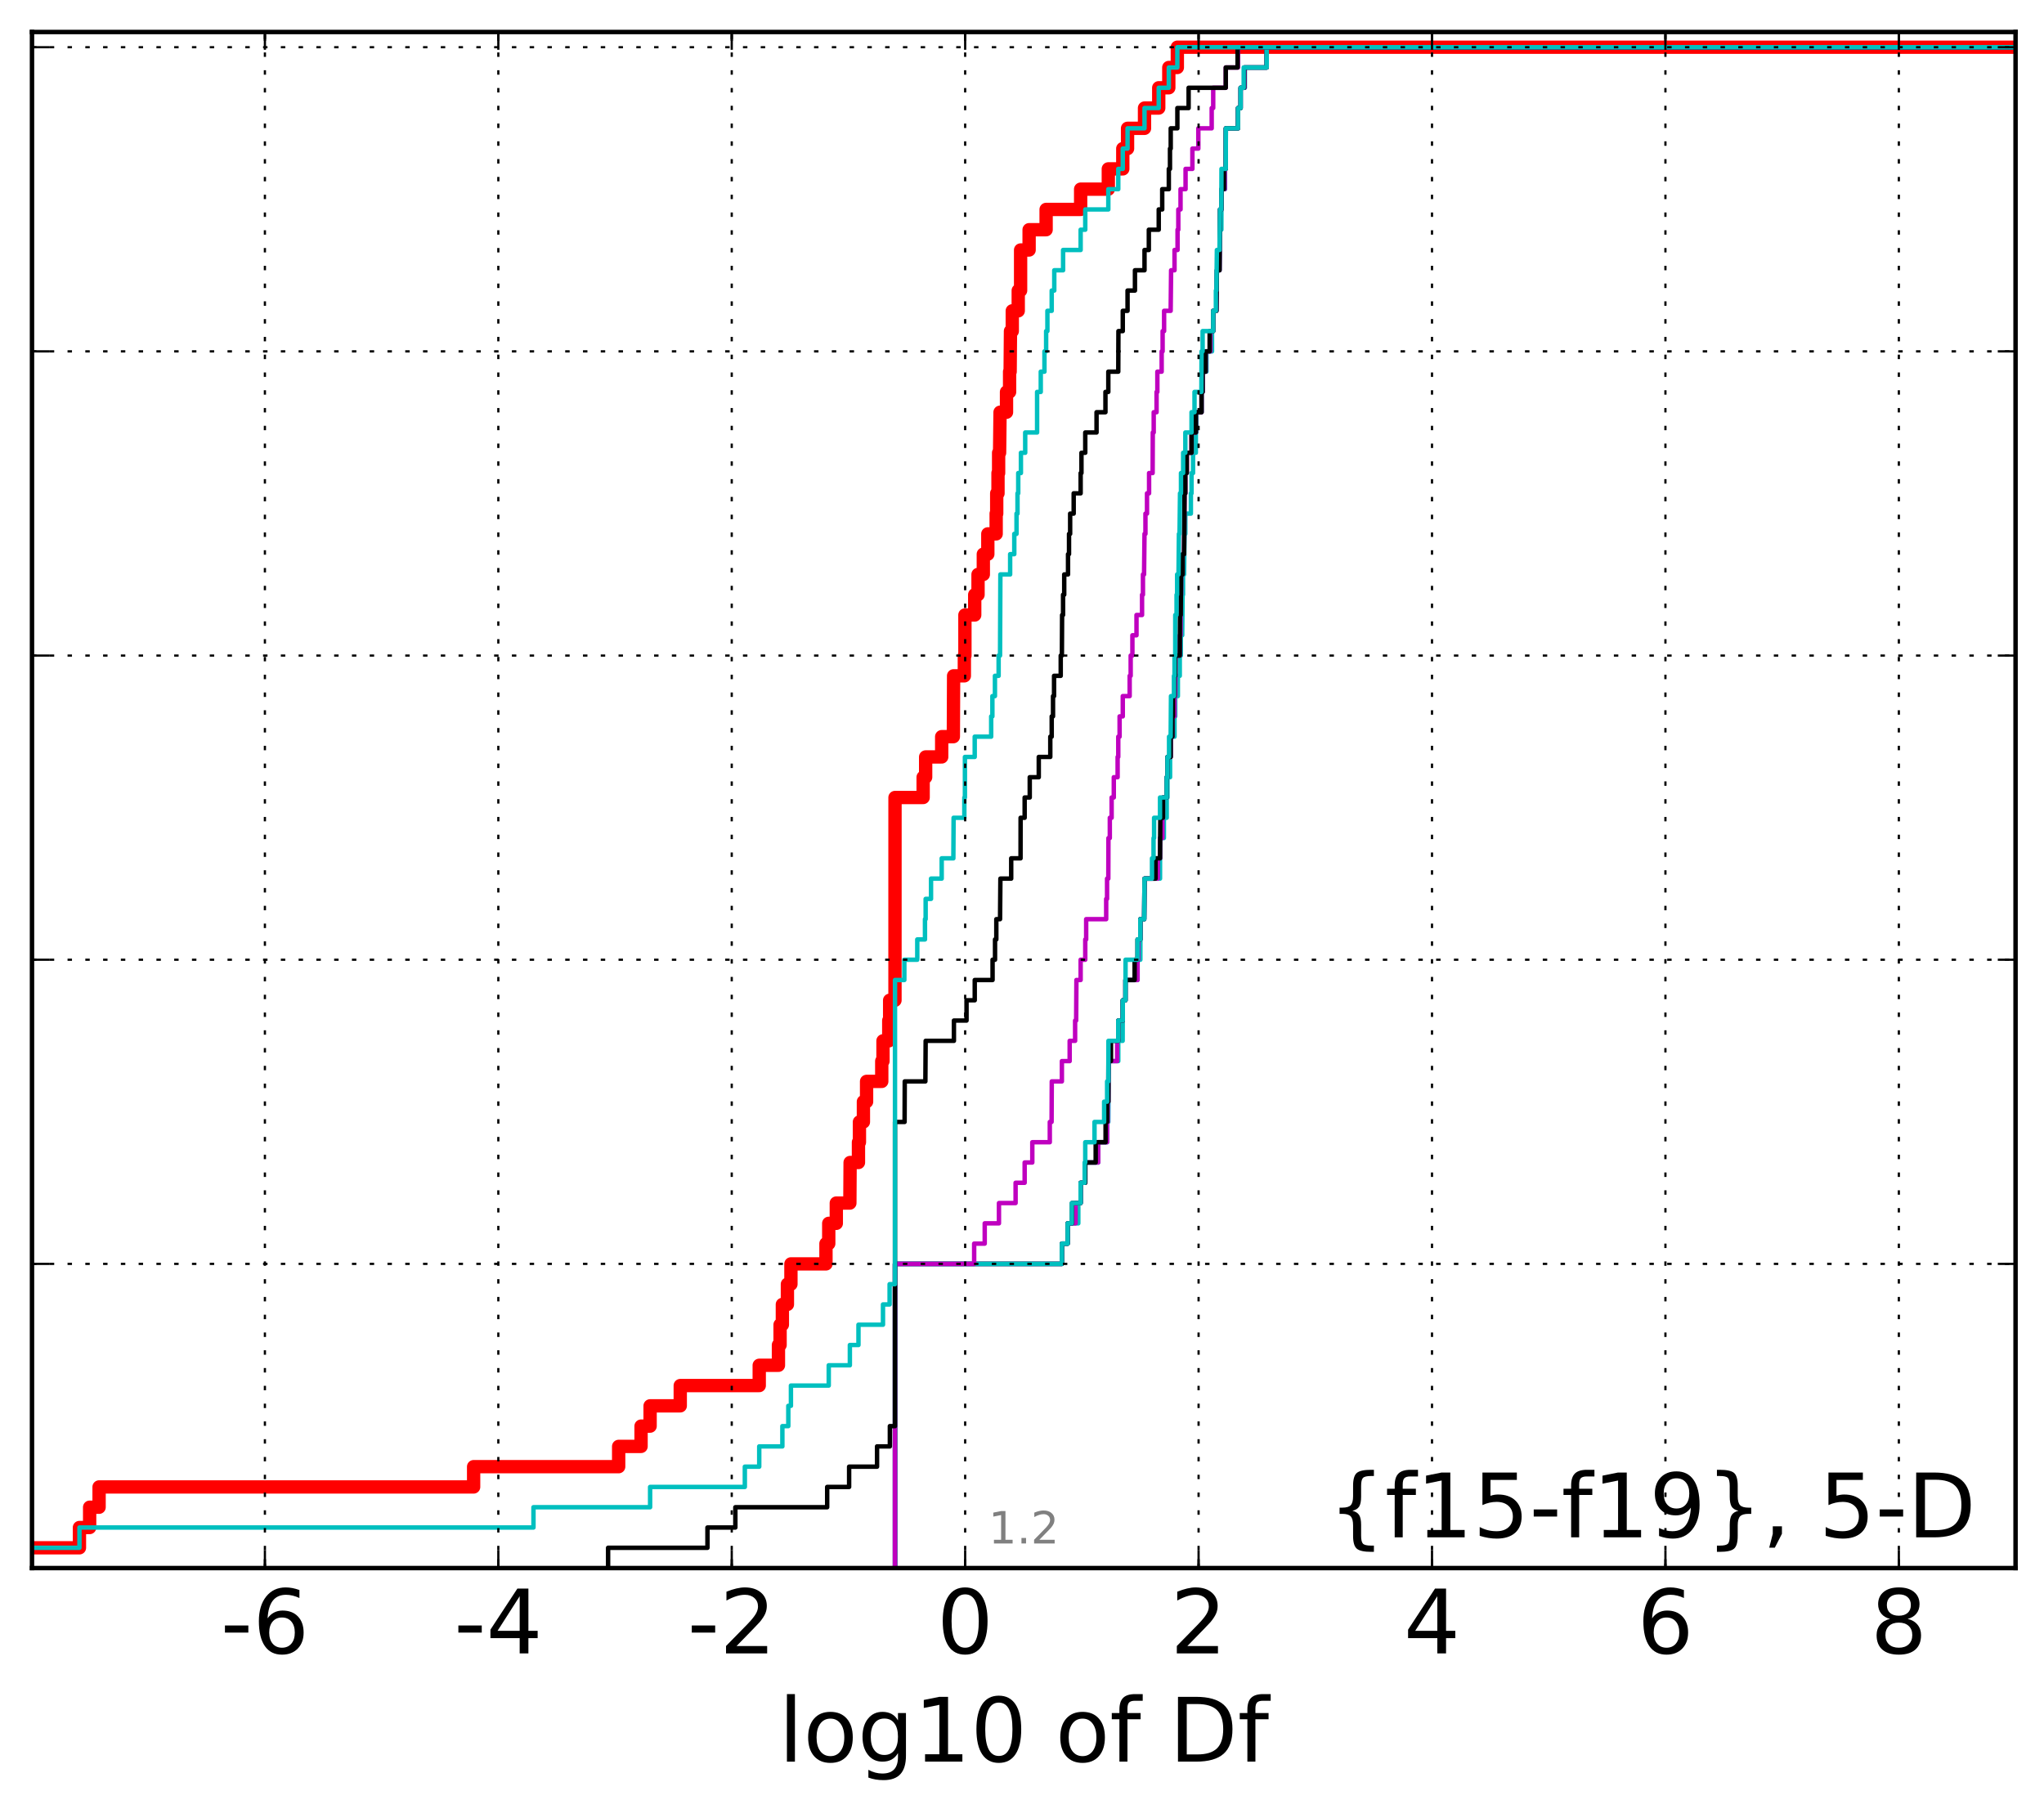 <?xml version="1.0" encoding="utf-8" standalone="no"?>
<!DOCTYPE svg PUBLIC "-//W3C//DTD SVG 1.1//EN"
  "http://www.w3.org/Graphics/SVG/1.1/DTD/svg11.dtd">
<!-- Created with matplotlib (http://matplotlib.org/) -->
<svg height="407pt" version="1.1" viewBox="0 0 460 407" width="460pt" xmlns="http://www.w3.org/2000/svg" xmlns:xlink="http://www.w3.org/1999/xlink">
 <defs>
  <style type="text/css">
*{stroke-linecap:butt;stroke-linejoin:round;stroke-miterlimit:100000;}
  </style>
 </defs>
 <g id="figure_1">
  <g id="patch_1">
   <path d="M 0 407.712 
L 460.8 407.712 
L 460.8 0 
L 0 0 
z
" style="fill:#ffffff;"/>
  </g>
  <g id="axes_1">
   <g id="patch_2">
    <path d="M 7.2 352.8 
L 453.6 352.8 
L 453.6 7.2 
L 7.2 7.2 
z
" style="fill:#ffffff;"/>
   </g>
   <g id="line2d_1">
    <path clip-path="url(#p64a1c0d292)" d="M -1 348.238 
L 17.879 348.238 
L 17.879 343.675 
L 20.173 343.675 
L 20.173 339.113 
L 22.299 339.113 
L 22.299 334.55 
L 106.589 334.55 
L 106.589 329.988 
L 139.229 329.988 
L 139.229 325.426 
L 144.27 325.426 
L 144.27 320.863 
L 146.305 320.863 
L 146.305 316.301 
L 153.09 316.301 
L 153.09 311.739 
L 170.864 311.739 
L 170.864 307.176 
L 175.188 307.176 
L 175.188 302.614 
L 175.557 302.614 
L 175.557 298.051 
L 176.072 298.051 
L 176.072 293.489 
L 177.206 293.489 
L 177.206 288.927 
L 177.998 288.927 
L 177.998 284.364 
L 185.883 284.364 
L 185.883 279.802 
L 186.508 279.802 
L 186.508 275.24 
L 188.209 275.24 
L 188.209 270.677 
L 191.261 270.677 
L 191.317 261.552 
L 193.196 261.552 
L 193.196 256.99 
L 193.415 256.99 
L 193.415 252.428 
L 194.31 252.428 
L 194.31 247.865 
L 195.023 247.865 
L 195.023 243.303 
L 198.438 243.303 
L 198.438 238.741 
L 198.716 238.741 
L 198.716 234.178 
L 200.014 234.178 
L 200.014 229.616 
L 200.215 229.616 
L 200.215 225.053 
L 201.414 225.053 
L 201.42 179.43 
L 207.752 179.43 
L 207.752 174.867 
L 208.316 174.867 
L 208.316 170.305 
L 211.926 170.305 
L 211.926 165.743 
L 214.552 165.743 
L 214.609 152.055 
L 217.025 152.055 
L 217.025 147.493 
L 217.153 147.493 
L 217.153 138.368 
L 219.359 138.368 
L 219.359 133.806 
L 220.106 133.806 
L 220.106 129.244 
L 221.296 129.244 
L 221.296 124.681 
L 222.308 124.681 
L 222.308 120.119 
L 224.185 120.119 
L 224.185 115.556 
L 224.308 115.556 
L 224.308 110.994 
L 224.599 110.994 
L 224.599 106.432 
L 224.738 106.432 
L 224.738 101.869 
L 224.956 101.869 
L 225.06 92.745 
L 226.514 92.745 
L 226.514 88.182 
L 227.208 88.182 
L 227.208 83.62 
L 227.331 83.62 
L 227.407 74.495 
L 227.812 74.495 
L 227.812 69.933 
L 229.153 69.933 
L 229.153 65.37 
L 229.685 65.37 
L 229.685 56.246 
L 231.601 56.246 
L 231.601 51.683 
L 235.427 51.683 
L 235.427 47.121 
L 243.198 47.121 
L 243.198 42.558 
L 249.426 42.558 
L 249.426 37.996 
L 252.68 37.996 
L 252.68 33.434 
L 253.755 33.434 
L 253.755 28.871 
L 257.571 28.871 
L 257.571 24.309 
L 260.772 24.309 
L 260.772 19.747 
L 263.037 19.747 
L 263.037 15.184 
L 264.958 15.184 
L 264.958 10.622 
L 264.958 10.622 
L 453.6 10.622 
L 453.6 10.622 
" style="fill:none;stroke:#ff0000;stroke-linecap:square;stroke-width:3.0;"/>
   </g>
   <g id="line2d_2">
    <path clip-path="url(#p64a1c0d292)" d="M 201.414 352.8 
L 201.414 348.238 
L 201.414 348.238 
L 201.414 348.238 
L 201.414 343.675 
L 201.414 343.675 
L 201.414 343.675 
L 201.414 339.113 
L 201.414 339.113 
L 201.414 339.113 
L 201.414 334.55 
L 201.414 334.55 
L 201.414 334.55 
L 201.414 329.988 
L 201.414 329.988 
L 201.414 329.988 
L 201.414 325.426 
L 201.414 325.426 
L 201.414 325.426 
L 201.414 320.863 
L 201.414 320.863 
L 201.414 320.863 
L 201.414 316.301 
L 201.414 316.301 
L 201.414 316.301 
L 201.414 311.739 
L 201.414 311.739 
L 201.414 311.739 
L 201.414 307.176 
L 201.414 307.176 
L 201.414 307.176 
L 201.414 302.614 
L 201.414 302.614 
L 201.414 302.614 
L 201.414 298.051 
L 201.414 298.051 
L 201.414 298.051 
L 201.414 293.489 
L 201.414 293.489 
L 201.414 293.489 
L 201.414 288.927 
L 201.414 288.927 
L 201.414 288.927 
L 201.414 284.364 
L 238.977 284.364 
L 238.977 279.802 
L 240.276 279.802 
L 240.276 275.24 
L 242.673 275.24 
L 242.673 270.677 
L 243.198 270.677 
L 243.198 266.115 
L 244.237 266.115 
L 244.237 261.552 
L 247.148 261.552 
L 247.148 256.99 
L 249.155 256.99 
L 249.155 252.428 
L 249.426 252.428 
L 249.522 238.741 
L 251.666 238.741 
L 251.666 234.178 
L 252.652 234.178 
L 252.68 225.053 
L 253.285 225.053 
L 253.285 220.491 
L 256.002 220.491 
L 256.002 215.929 
L 256.634 215.929 
L 256.652 206.804 
L 257.499 206.804 
L 257.571 197.679 
L 261.062 197.679 
L 261.072 188.554 
L 261.93 188.554 
L 261.93 183.992 
L 262.563 183.992 
L 262.563 179.43 
L 262.736 179.43 
L 262.736 174.867 
L 263.325 174.867 
L 263.325 170.305 
L 263.456 170.305 
L 263.456 165.743 
L 264.325 165.743 
L 264.325 161.18 
L 264.487 161.18 
L 264.487 156.618 
L 265.078 156.618 
L 265.078 152.055 
L 265.507 152.055 
L 265.507 147.493 
L 265.75 147.493 
L 265.75 142.931 
L 266.05 142.931 
L 266.146 133.806 
L 266.236 133.806 
L 266.236 129.244 
L 266.475 129.244 
L 266.585 120.119 
L 266.759 120.119 
L 266.759 115.556 
L 268.006 115.556 
L 268.006 110.994 
L 268.154 110.994 
L 268.154 106.432 
L 268.494 106.432 
L 268.494 101.869 
L 269.12 101.869 
L 269.12 97.307 
L 269.25 97.307 
L 269.25 92.745 
L 270.409 92.745 
L 270.409 88.182 
L 270.648 88.182 
L 270.648 83.62 
L 271.515 83.62 
L 271.515 79.057 
L 272.762 79.057 
L 272.762 74.495 
L 273.031 74.495 
L 273.031 69.933 
L 273.753 69.933 
L 273.857 60.808 
L 274.451 60.808 
L 274.557 51.683 
L 274.868 51.683 
L 274.889 42.558 
L 275.697 42.558 
L 275.697 37.996 
L 275.858 37.996 
L 275.874 28.871 
L 278.61 28.871 
L 278.61 24.309 
L 279.203 24.309 
L 279.203 19.747 
L 280.16 19.747 
L 280.16 15.184 
L 285.069 15.184 
L 285.069 10.622 
L 285.069 10.622 
L 453.6 10.622 
L 453.6 10.622 
" style="fill:none;stroke:#00bfbf;stroke-linecap:square;"/>
   </g>
   <g id="line2d_3">
    <path clip-path="url(#p64a1c0d292)" d="M 201.414 352.8 
L 201.414 348.238 
L 201.414 348.238 
L 201.414 348.238 
L 201.414 343.675 
L 201.414 343.675 
L 201.414 343.675 
L 201.414 339.113 
L 201.414 339.113 
L 201.414 339.113 
L 201.414 334.55 
L 201.414 334.55 
L 201.414 334.55 
L 201.414 329.988 
L 201.414 329.988 
L 201.414 329.988 
L 201.414 325.426 
L 201.414 325.426 
L 201.414 325.426 
L 201.414 320.863 
L 201.414 320.863 
L 201.414 320.863 
L 201.414 316.301 
L 201.414 316.301 
L 201.414 316.301 
L 201.414 311.739 
L 201.414 311.739 
L 201.414 311.739 
L 201.414 307.176 
L 201.414 307.176 
L 201.414 307.176 
L 201.414 302.614 
L 201.414 302.614 
L 201.414 302.614 
L 201.414 298.051 
L 201.414 298.051 
L 201.414 298.051 
L 201.414 293.489 
L 201.414 293.489 
L 201.414 293.489 
L 201.414 288.927 
L 201.414 288.927 
L 201.414 288.927 
L 201.414 284.364 
L 238.977 284.364 
L 238.977 279.802 
L 240.276 279.802 
L 240.276 275.24 
L 242.048 275.24 
L 242.048 270.677 
L 243.198 270.677 
L 243.198 266.115 
L 244.237 266.115 
L 244.237 261.552 
L 247.148 261.552 
L 247.148 256.99 
L 249.155 256.99 
L 249.155 252.428 
L 249.295 252.428 
L 249.295 247.865 
L 249.426 247.865 
L 249.454 238.741 
L 251.42 238.741 
L 251.42 234.178 
L 251.666 234.178 
L 251.666 229.616 
L 252.68 229.616 
L 252.68 225.053 
L 253.285 225.053 
L 253.285 220.491 
L 256.002 220.491 
L 256.002 215.929 
L 256.153 215.929 
L 256.153 211.366 
L 256.634 211.366 
L 256.634 206.804 
L 257.499 206.804 
L 257.571 197.679 
L 260.573 197.679 
L 260.573 193.117 
L 261.062 193.117 
L 261.062 188.554 
L 261.597 188.554 
L 261.597 183.992 
L 261.723 183.992 
L 261.723 179.43 
L 262.563 179.43 
L 262.563 174.867 
L 262.736 174.867 
L 262.736 170.305 
L 263.456 170.305 
L 263.456 165.743 
L 263.848 165.743 
L 263.848 161.18 
L 264.325 161.18 
L 264.325 156.618 
L 264.487 156.618 
L 264.549 147.493 
L 265.507 147.493 
L 265.507 142.931 
L 265.685 142.931 
L 265.713 133.806 
L 265.811 133.806 
L 265.811 129.244 
L 266.146 129.244 
L 266.146 124.681 
L 266.475 124.681 
L 266.585 110.994 
L 266.759 110.994 
L 266.759 106.432 
L 267.087 106.432 
L 267.087 101.869 
L 268.154 101.869 
L 268.154 97.307 
L 269.12 97.307 
L 269.12 92.745 
L 270.409 92.745 
L 270.409 88.182 
L 270.648 88.182 
L 270.648 83.62 
L 271.346 83.62 
L 271.346 79.057 
L 272.392 79.057 
L 272.392 74.495 
L 273.031 74.495 
L 273.031 69.933 
L 273.753 69.933 
L 273.857 60.808 
L 274.451 60.808 
L 274.557 47.121 
L 274.889 47.121 
L 274.889 42.558 
L 275.632 42.558 
L 275.632 37.996 
L 275.858 37.996 
L 275.874 28.871 
L 278.61 28.871 
L 278.61 24.309 
L 279.203 24.309 
L 279.203 19.747 
L 280.069 19.747 
L 280.069 15.184 
L 285.069 15.184 
L 285.069 10.622 
L 285.069 10.622 
L 453.6 10.622 
L 453.6 10.622 
" style="fill:none;stroke:#bf00bf;stroke-linecap:square;"/>
   </g>
   <g id="line2d_4">
    <path clip-path="url(#p64a1c0d292)" d="M 201.414 352.8 
L 201.414 348.238 
L 201.414 348.238 
L 201.414 348.238 
L 201.414 343.675 
L 201.414 343.675 
L 201.414 343.675 
L 201.414 339.113 
L 201.414 339.113 
L 201.414 339.113 
L 201.414 334.55 
L 201.414 334.55 
L 201.414 334.55 
L 201.414 329.988 
L 201.414 329.988 
L 201.414 329.988 
L 201.414 325.426 
L 201.414 325.426 
L 201.414 325.426 
L 201.414 320.863 
L 201.414 320.863 
L 201.414 320.863 
L 201.414 316.301 
L 201.414 316.301 
L 201.414 316.301 
L 201.414 311.739 
L 201.414 311.739 
L 201.414 311.739 
L 201.414 307.176 
L 201.414 307.176 
L 201.414 307.176 
L 201.414 302.614 
L 201.414 302.614 
L 201.414 302.614 
L 201.414 298.051 
L 201.414 298.051 
L 201.414 298.051 
L 201.414 293.489 
L 201.414 293.489 
L 201.414 293.489 
L 201.414 288.927 
L 201.414 288.927 
L 201.414 288.927 
L 201.414 284.364 
L 238.977 284.364 
L 238.977 279.802 
L 240.276 279.802 
L 240.276 275.24 
L 241.251 275.24 
L 241.251 270.677 
L 243.198 270.677 
L 243.198 266.115 
L 244.237 266.115 
L 244.237 261.552 
L 246.582 261.552 
L 246.582 256.99 
L 248.811 256.99 
L 248.811 252.428 
L 249.155 252.428 
L 249.155 247.865 
L 249.426 247.865 
L 249.454 238.741 
L 250.023 238.741 
L 250.023 234.178 
L 251.666 234.178 
L 251.666 229.616 
L 252.68 229.616 
L 252.68 225.053 
L 253.285 225.053 
L 253.285 220.491 
L 255.347 220.491 
L 255.347 215.929 
L 256.002 215.929 
L 256.002 211.366 
L 256.634 211.366 
L 256.634 206.804 
L 257.499 206.804 
L 257.571 197.679 
L 260.051 197.679 
L 260.051 193.117 
L 261.062 193.117 
L 261.13 183.992 
L 261.723 183.992 
L 261.723 179.43 
L 262.563 179.43 
L 262.563 174.867 
L 262.736 174.867 
L 262.736 170.305 
L 263.456 170.305 
L 263.456 165.743 
L 263.848 165.743 
L 263.848 161.18 
L 263.984 161.18 
L 263.984 156.618 
L 264.325 156.618 
L 264.325 152.055 
L 264.487 152.055 
L 264.487 147.493 
L 265.507 147.493 
L 265.55 138.368 
L 265.713 138.368 
L 265.798 129.244 
L 266.146 129.244 
L 266.146 124.681 
L 266.475 124.681 
L 266.583 110.994 
L 266.759 110.994 
L 266.759 106.432 
L 267.087 106.432 
L 267.087 101.869 
L 268.154 101.869 
L 268.154 97.307 
L 269.12 97.307 
L 269.12 92.745 
L 270.409 92.745 
L 270.409 88.182 
L 270.648 88.182 
L 270.648 83.62 
L 271.31 83.62 
L 271.31 79.057 
L 272.23 79.057 
L 272.23 74.495 
L 273.031 74.495 
L 273.031 69.933 
L 273.753 69.933 
L 273.857 60.808 
L 274.451 60.808 
L 274.557 47.121 
L 274.889 47.121 
L 274.889 42.558 
L 275.453 42.558 
L 275.453 37.996 
L 275.858 37.996 
L 275.874 28.871 
L 278.61 28.871 
L 278.61 24.309 
L 279.203 24.309 
L 279.203 19.747 
L 279.996 19.747 
L 279.996 15.184 
L 285.069 15.184 
L 285.069 10.622 
L 285.069 10.622 
L 453.6 10.622 
L 453.6 10.622 
" style="fill:none;stroke:#000000;stroke-linecap:square;"/>
   </g>
   <g id="line2d_5">
    <path clip-path="url(#p64a1c0d292)" d="M 201.414 352.8 
L 201.414 348.238 
L 201.414 348.238 
L 201.414 348.238 
L 201.414 343.675 
L 201.414 343.675 
L 201.414 343.675 
L 201.414 339.113 
L 201.414 339.113 
L 201.414 339.113 
L 201.414 334.55 
L 201.414 334.55 
L 201.414 334.55 
L 201.414 329.988 
L 201.414 329.988 
L 201.414 329.988 
L 201.414 325.426 
L 201.414 325.426 
L 201.414 325.426 
L 201.414 320.863 
L 201.414 320.863 
L 201.414 320.863 
L 201.414 316.301 
L 201.414 316.301 
L 201.414 316.301 
L 201.414 311.739 
L 201.414 311.739 
L 201.414 311.739 
L 201.414 307.176 
L 201.414 307.176 
L 201.414 307.176 
L 201.414 302.614 
L 201.414 302.614 
L 201.414 302.614 
L 201.414 298.051 
L 201.414 298.051 
L 201.414 298.051 
L 201.414 293.489 
L 201.414 293.489 
L 201.414 293.489 
L 201.414 288.927 
L 201.414 288.927 
L 201.414 288.927 
L 201.414 284.364 
L 238.977 284.364 
L 238.977 279.802 
L 240.276 279.802 
L 240.276 275.24 
L 241.212 275.24 
L 241.212 270.677 
L 243.198 270.677 
L 243.198 266.115 
L 244.11 266.115 
L 244.11 261.552 
L 244.237 261.552 
L 244.237 256.99 
L 246.319 256.99 
L 246.319 252.428 
L 248.483 252.428 
L 248.483 247.865 
L 249.155 247.865 
L 249.155 243.303 
L 249.426 243.303 
L 249.454 234.178 
L 251.666 234.178 
L 251.666 229.616 
L 252.68 229.616 
L 252.68 225.053 
L 253.285 225.053 
L 253.309 215.929 
L 256.002 215.929 
L 256.002 211.366 
L 256.634 211.366 
L 256.634 206.804 
L 257.499 206.804 
L 257.571 197.679 
L 259.257 197.679 
L 259.257 193.117 
L 259.603 193.117 
L 259.603 188.554 
L 259.728 188.554 
L 259.728 183.992 
L 261.062 183.992 
L 261.062 179.43 
L 262.563 179.43 
L 262.563 174.867 
L 262.736 174.867 
L 262.736 170.305 
L 263.094 170.305 
L 263.094 165.743 
L 263.456 165.743 
L 263.528 156.618 
L 264.211 156.618 
L 264.211 152.055 
L 264.325 152.055 
L 264.325 147.493 
L 264.487 147.493 
L 264.493 138.368 
L 264.785 138.368 
L 264.785 133.806 
L 264.911 133.806 
L 264.911 129.244 
L 265.223 129.244 
L 265.316 120.119 
L 265.456 120.119 
L 265.56 110.994 
L 265.778 110.994 
L 265.778 106.432 
L 266.265 106.432 
L 266.265 101.869 
L 266.759 101.869 
L 266.759 97.307 
L 268.154 97.307 
L 268.154 92.745 
L 268.823 92.745 
L 268.823 88.182 
L 270.369 88.182 
L 270.409 79.057 
L 270.648 79.057 
L 270.648 74.495 
L 273.031 74.495 
L 273.031 69.933 
L 273.633 69.933 
L 273.633 65.37 
L 273.753 65.37 
L 273.857 56.246 
L 274.451 56.246 
L 274.557 47.121 
L 274.862 47.121 
L 274.889 37.996 
L 275.858 37.996 
L 275.874 28.871 
L 278.61 28.871 
L 278.61 24.309 
L 279.203 24.309 
L 279.203 19.747 
L 279.892 19.747 
L 279.892 15.184 
L 285.069 15.184 
L 285.069 10.622 
L 285.069 10.622 
L 453.6 10.622 
L 453.6 10.622 
" style="fill:none;stroke:#00bfbf;stroke-linecap:square;"/>
   </g>
   <g id="line2d_6">
    <path clip-path="url(#p64a1c0d292)" d="M 201.414 352.8 
L 201.414 348.238 
L 201.414 348.238 
L 201.414 348.238 
L 201.414 343.675 
L 201.414 343.675 
L 201.414 343.675 
L 201.414 339.113 
L 201.414 339.113 
L 201.414 339.113 
L 201.414 334.55 
L 201.414 334.55 
L 201.414 334.55 
L 201.414 329.988 
L 201.414 329.988 
L 201.414 329.988 
L 201.414 325.426 
L 201.414 325.426 
L 201.414 325.426 
L 201.414 320.863 
L 201.414 320.863 
L 201.414 320.863 
L 201.414 316.301 
L 201.414 316.301 
L 201.414 316.301 
L 201.414 311.739 
L 201.414 311.739 
L 201.414 311.739 
L 201.414 307.176 
L 201.414 307.176 
L 201.414 307.176 
L 201.414 302.614 
L 201.414 302.614 
L 201.414 302.614 
L 201.414 298.051 
L 201.414 298.051 
L 201.414 298.051 
L 201.414 293.489 
L 201.414 293.489 
L 201.414 293.489 
L 201.414 288.927 
L 201.414 288.927 
L 201.414 288.927 
L 201.414 284.364 
L 219.234 284.364 
L 219.234 279.802 
L 221.611 279.802 
L 221.611 275.24 
L 224.814 275.24 
L 224.814 270.677 
L 228.559 270.677 
L 228.559 266.115 
L 230.598 266.115 
L 230.598 261.552 
L 232.319 261.552 
L 232.319 256.99 
L 236.255 256.99 
L 236.255 252.428 
L 236.659 252.428 
L 236.701 243.303 
L 238.977 243.303 
L 238.977 238.741 
L 240.727 238.741 
L 240.727 234.178 
L 241.953 234.178 
L 241.953 229.616 
L 242.187 229.616 
L 242.246 220.491 
L 243.198 220.491 
L 243.198 215.929 
L 244.237 215.929 
L 244.237 211.366 
L 244.441 211.366 
L 244.441 206.804 
L 248.946 206.804 
L 248.946 202.242 
L 249.143 202.242 
L 249.143 197.679 
L 249.426 197.679 
L 249.454 188.554 
L 249.763 188.554 
L 249.763 183.992 
L 250.172 183.992 
L 250.172 179.43 
L 250.659 179.43 
L 250.659 174.867 
L 251.519 174.867 
L 251.519 170.305 
L 251.666 170.305 
L 251.666 165.743 
L 251.964 165.743 
L 251.964 161.18 
L 252.68 161.18 
L 252.68 156.618 
L 254.23 156.618 
L 254.23 152.055 
L 254.457 152.055 
L 254.457 147.493 
L 254.846 147.493 
L 254.846 142.931 
L 255.768 142.931 
L 255.768 138.368 
L 257.018 138.368 
L 257.018 133.806 
L 257.22 133.806 
L 257.22 129.244 
L 257.47 129.244 
L 257.571 120.119 
L 257.782 120.119 
L 257.782 115.556 
L 258.133 115.556 
L 258.133 110.994 
L 258.599 110.994 
L 258.599 106.432 
L 259.398 106.432 
L 259.434 97.307 
L 259.641 97.307 
L 259.641 92.745 
L 260.284 92.745 
L 260.284 88.182 
L 260.462 88.182 
L 260.462 83.62 
L 261.432 83.62 
L 261.432 79.057 
L 261.645 79.057 
L 261.645 74.495 
L 261.98 74.495 
L 261.98 69.933 
L 263.456 69.933 
L 263.556 60.808 
L 264.325 60.808 
L 264.325 56.246 
L 265.007 56.246 
L 265.007 51.683 
L 265.177 51.683 
L 265.177 47.121 
L 265.679 47.121 
L 265.679 42.558 
L 266.809 42.558 
L 266.809 37.996 
L 268.347 37.996 
L 268.347 33.434 
L 269.682 33.434 
L 269.682 28.871 
L 272.691 28.871 
L 272.691 24.309 
L 273.031 24.309 
L 273.031 19.747 
L 275.858 19.747 
L 275.858 15.184 
L 278.621 15.184 
L 278.621 10.622 
L 278.621 10.622 
L 453.6 10.622 
L 453.6 10.622 
" style="fill:none;stroke:#bf00bf;stroke-linecap:square;"/>
   </g>
   <g id="line2d_7">
    <path clip-path="url(#p64a1c0d292)" d="M 136.853 352.8 
L 136.853 348.238 
L 159.212 348.238 
L 159.212 343.675 
L 165.491 343.675 
L 165.491 339.113 
L 186.155 339.113 
L 186.155 334.55 
L 191.093 334.55 
L 191.093 329.988 
L 197.378 329.988 
L 197.378 325.426 
L 200.263 325.426 
L 200.263 320.863 
L 201.414 320.863 
L 201.414 252.428 
L 203.577 252.428 
L 203.614 243.303 
L 208.256 243.303 
L 208.319 234.178 
L 214.678 234.178 
L 214.678 229.616 
L 217.517 229.616 
L 217.517 225.053 
L 219.365 225.053 
L 219.365 220.491 
L 223.377 220.491 
L 223.377 215.929 
L 223.931 215.929 
L 223.931 211.366 
L 224.221 211.366 
L 224.221 206.804 
L 225.06 206.804 
L 225.139 197.679 
L 227.569 197.679 
L 227.569 193.117 
L 229.674 193.117 
L 229.685 183.992 
L 230.598 183.992 
L 230.598 179.43 
L 231.743 179.43 
L 231.743 174.867 
L 233.774 174.867 
L 233.774 170.305 
L 236.367 170.305 
L 236.367 165.743 
L 236.685 165.743 
L 236.685 161.18 
L 236.982 161.18 
L 236.982 156.618 
L 237.214 156.618 
L 237.214 152.055 
L 238.714 152.055 
L 238.714 147.493 
L 238.977 147.493 
L 239.024 138.368 
L 239.241 138.368 
L 239.241 133.806 
L 239.502 133.806 
L 239.502 129.244 
L 240.36 129.244 
L 240.36 124.681 
L 240.583 124.681 
L 240.583 120.119 
L 240.835 120.119 
L 240.835 115.556 
L 241.632 115.556 
L 241.632 110.994 
L 243.198 110.994 
L 243.198 106.432 
L 243.381 106.432 
L 243.381 101.869 
L 244.237 101.869 
L 244.237 97.307 
L 246.777 97.307 
L 246.777 92.745 
L 248.78 92.745 
L 248.78 88.182 
L 249.426 88.182 
L 249.426 83.62 
L 251.666 83.62 
L 251.701 74.495 
L 252.68 74.495 
L 252.68 69.933 
L 253.755 69.933 
L 253.755 65.37 
L 255.419 65.37 
L 255.419 60.808 
L 257.571 60.808 
L 257.571 56.246 
L 258.542 56.246 
L 258.542 51.683 
L 260.772 51.683 
L 260.772 47.121 
L 261.556 47.121 
L 261.556 42.558 
L 263.042 42.558 
L 263.042 37.996 
L 263.303 37.996 
L 263.303 33.434 
L 263.47 33.434 
L 263.47 28.871 
L 264.966 28.871 
L 264.966 24.309 
L 267.497 24.309 
L 267.497 19.747 
L 275.858 19.747 
L 275.858 15.184 
L 278.521 15.184 
L 278.521 10.622 
L 278.521 10.622 
L 453.6 10.622 
L 453.6 10.622 
" style="fill:none;stroke:#000000;stroke-linecap:square;"/>
   </g>
   <g id="line2d_8">
    <path clip-path="url(#p64a1c0d292)" d="M -1 348.238 
L 17.879 348.238 
L 17.879 343.675 
L 120.057 343.675 
L 120.057 339.113 
L 146.305 339.113 
L 146.305 334.55 
L 167.624 334.55 
L 167.624 329.988 
L 170.864 329.988 
L 170.864 325.426 
L 176.072 325.426 
L 176.072 320.863 
L 177.408 320.863 
L 177.408 316.301 
L 177.998 316.301 
L 177.998 311.739 
L 186.508 311.739 
L 186.508 307.176 
L 191.261 307.176 
L 191.261 302.614 
L 193.197 302.614 
L 193.197 298.051 
L 198.716 298.051 
L 198.716 293.489 
L 200.205 293.489 
L 200.205 288.927 
L 201.414 288.927 
L 201.42 220.491 
L 203.523 220.491 
L 203.523 215.929 
L 206.431 215.929 
L 206.431 211.366 
L 208.165 211.366 
L 208.165 206.804 
L 208.316 206.804 
L 208.316 202.242 
L 209.526 202.242 
L 209.526 197.679 
L 211.926 197.679 
L 211.926 193.117 
L 214.552 193.117 
L 214.609 183.992 
L 217.025 183.992 
L 217.025 179.43 
L 217.153 179.43 
L 217.153 170.305 
L 219.359 170.305 
L 219.359 165.743 
L 223.063 165.743 
L 223.063 161.18 
L 223.335 161.18 
L 223.335 156.618 
L 223.909 156.618 
L 223.909 152.055 
L 224.738 152.055 
L 224.738 147.493 
L 225.06 147.493 
L 225.135 129.244 
L 227.331 129.244 
L 227.331 124.681 
L 228.264 124.681 
L 228.264 120.119 
L 228.766 120.119 
L 228.766 115.556 
L 228.987 115.556 
L 228.987 110.994 
L 229.153 110.994 
L 229.153 106.432 
L 229.756 106.432 
L 229.756 101.869 
L 230.721 101.869 
L 230.721 97.307 
L 233.398 97.307 
L 233.398 88.182 
L 234.222 88.182 
L 234.222 83.62 
L 235.052 83.62 
L 235.052 79.057 
L 235.431 79.057 
L 235.431 74.495 
L 235.718 74.495 
L 235.718 69.933 
L 236.685 69.933 
L 236.685 65.37 
L 237.263 65.37 
L 237.263 60.808 
L 239.249 60.808 
L 239.249 56.246 
L 243.198 56.246 
L 243.198 51.683 
L 244.237 51.683 
L 244.237 47.121 
L 249.426 47.121 
L 249.426 42.558 
L 251.666 42.558 
L 251.666 37.996 
L 252.68 37.996 
L 252.68 33.434 
L 253.755 33.434 
L 253.755 28.871 
L 257.571 28.871 
L 257.571 24.309 
L 260.772 24.309 
L 260.772 19.747 
L 263.039 19.747 
L 263.039 15.184 
L 264.958 15.184 
L 264.958 10.622 
L 264.958 10.622 
L 453.6 10.622 
L 453.6 10.622 
" style="fill:none;stroke:#00bfbf;stroke-linecap:square;"/>
   </g>
   <g id="patch_3">
    <path d="M 7.2 7.2 
L 453.6 7.2 
" style="fill:none;stroke:#000000;stroke-linecap:square;stroke-linejoin:miter;"/>
   </g>
   <g id="patch_4">
    <path d="M 453.6 352.8 
L 453.6 7.2 
" style="fill:none;stroke:#000000;stroke-linecap:square;stroke-linejoin:miter;"/>
   </g>
   <g id="patch_5">
    <path d="M 7.2 352.8 
L 453.6 352.8 
" style="fill:none;stroke:#000000;stroke-linecap:square;stroke-linejoin:miter;"/>
   </g>
   <g id="patch_6">
    <path d="M 7.2 352.8 
L 7.2 7.2 
" style="fill:none;stroke:#000000;stroke-linecap:square;stroke-linejoin:miter;"/>
   </g>
   <g id="matplotlib.axis_1">
    <g id="xtick_1"/>
    <g id="xtick_2">
     <g id="line2d_9">
      <path clip-path="url(#p64a1c0d292)" d="M 59.617 352.8 
L 59.617 7.2 
" style="fill:none;stroke:#000000;stroke-dasharray:1,3;stroke-dashoffset:0.0;stroke-width:0.5;"/>
     </g>
     <g id="line2d_10">
      <defs>
       <path d="M 0 0 
L 0 -4 
" id="me335c70401" style="stroke:#000000;stroke-width:0.5;"/>
      </defs>
      <g>
       <use style="stroke:#000000;stroke-width:0.5;" x="59.617" xlink:href="#me335c70401" y="352.8"/>
      </g>
     </g>
     <g id="line2d_11">
      <defs>
       <path d="M 0 0 
L 0 4 
" id="md89f1a7391" style="stroke:#000000;stroke-width:0.5;"/>
      </defs>
      <g>
       <use style="stroke:#000000;stroke-width:0.5;" x="59.617" xlink:href="#md89f1a7391" y="7.2"/>
      </g>
     </g>
     <g id="text_1">
      <!-- -6 -->
      <defs>
       <path d="M 33.016 40.375 
Q 26.375 40.375 22.484 35.828 
Q 18.609 31.297 18.609 23.391 
Q 18.609 15.531 22.484 10.953 
Q 26.375 6.391 33.016 6.391 
Q 39.656 6.391 43.531 10.953 
Q 47.406 15.531 47.406 23.391 
Q 47.406 31.297 43.531 35.828 
Q 39.656 40.375 33.016 40.375 
M 52.594 71.297 
L 52.594 62.312 
Q 48.875 64.062 45.094 64.984 
Q 41.312 65.922 37.594 65.922 
Q 27.828 65.922 22.672 59.328 
Q 17.531 52.734 16.797 39.406 
Q 19.672 43.656 24.016 45.922 
Q 28.375 48.188 33.594 48.188 
Q 44.578 48.188 50.953 41.516 
Q 57.328 34.859 57.328 23.391 
Q 57.328 12.156 50.688 5.359 
Q 44.047 -1.422 33.016 -1.422 
Q 20.359 -1.422 13.672 8.266 
Q 6.984 17.969 6.984 36.375 
Q 6.984 53.656 15.188 63.938 
Q 23.391 74.219 37.203 74.219 
Q 40.922 74.219 44.703 73.484 
Q 48.484 72.75 52.594 71.297 
" id="BitstreamVeraSans-Roman-36"/>
       <path d="M 4.891 31.391 
L 31.203 31.391 
L 31.203 23.391 
L 4.891 23.391 
z
" id="BitstreamVeraSans-Roman-2d"/>
      </defs>
      <g transform="translate(49.647 371.997)scale(0.2 -0.2)">
       <use xlink:href="#BitstreamVeraSans-Roman-2d"/>
       <use x="36.084" xlink:href="#BitstreamVeraSans-Roman-36"/>
      </g>
     </g>
    </g>
    <g id="xtick_3">
     <g id="line2d_12">
      <path clip-path="url(#p64a1c0d292)" d="M 112.148 352.8 
L 112.148 7.2 
" style="fill:none;stroke:#000000;stroke-dasharray:1,3;stroke-dashoffset:0.0;stroke-width:0.5;"/>
     </g>
     <g id="line2d_13">
      <g>
       <use style="stroke:#000000;stroke-width:0.5;" x="112.148" xlink:href="#me335c70401" y="352.8"/>
      </g>
     </g>
     <g id="line2d_14">
      <g>
       <use style="stroke:#000000;stroke-width:0.5;" x="112.148" xlink:href="#md89f1a7391" y="7.2"/>
      </g>
     </g>
     <g id="text_2">
      <!-- -4 -->
      <defs>
       <path d="M 37.797 64.312 
L 12.891 25.391 
L 37.797 25.391 
z
M 35.203 72.906 
L 47.609 72.906 
L 47.609 25.391 
L 58.016 25.391 
L 58.016 17.188 
L 47.609 17.188 
L 47.609 0 
L 37.797 0 
L 37.797 17.188 
L 4.891 17.188 
L 4.891 26.703 
z
" id="BitstreamVeraSans-Roman-34"/>
      </defs>
      <g transform="translate(102.178 371.997)scale(0.2 -0.2)">
       <use xlink:href="#BitstreamVeraSans-Roman-2d"/>
       <use x="36.084" xlink:href="#BitstreamVeraSans-Roman-34"/>
      </g>
     </g>
    </g>
    <g id="xtick_4">
     <g id="line2d_15">
      <path clip-path="url(#p64a1c0d292)" d="M 164.679 352.8 
L 164.679 7.2 
" style="fill:none;stroke:#000000;stroke-dasharray:1,3;stroke-dashoffset:0.0;stroke-width:0.5;"/>
     </g>
     <g id="line2d_16">
      <g>
       <use style="stroke:#000000;stroke-width:0.5;" x="164.679" xlink:href="#me335c70401" y="352.8"/>
      </g>
     </g>
     <g id="line2d_17">
      <g>
       <use style="stroke:#000000;stroke-width:0.5;" x="164.679" xlink:href="#md89f1a7391" y="7.2"/>
      </g>
     </g>
     <g id="text_3">
      <!-- -2 -->
      <defs>
       <path d="M 19.188 8.297 
L 53.609 8.297 
L 53.609 0 
L 7.328 0 
L 7.328 8.297 
Q 12.938 14.109 22.625 23.891 
Q 32.328 33.688 34.812 36.531 
Q 39.547 41.844 41.422 45.531 
Q 43.312 49.219 43.312 52.781 
Q 43.312 58.594 39.234 62.25 
Q 35.156 65.922 28.609 65.922 
Q 23.969 65.922 18.812 64.312 
Q 13.672 62.703 7.812 59.422 
L 7.812 69.391 
Q 13.766 71.781 18.938 73 
Q 24.125 74.219 28.422 74.219 
Q 39.75 74.219 46.484 68.547 
Q 53.219 62.891 53.219 53.422 
Q 53.219 48.922 51.531 44.891 
Q 49.859 40.875 45.406 35.406 
Q 44.188 33.984 37.641 27.219 
Q 31.109 20.453 19.188 8.297 
" id="BitstreamVeraSans-Roman-32"/>
      </defs>
      <g transform="translate(154.709 371.997)scale(0.2 -0.2)">
       <use xlink:href="#BitstreamVeraSans-Roman-2d"/>
       <use x="36.084" xlink:href="#BitstreamVeraSans-Roman-32"/>
      </g>
     </g>
    </g>
    <g id="xtick_5">
     <g id="line2d_18">
      <path clip-path="url(#p64a1c0d292)" d="M 217.21 352.8 
L 217.21 7.2 
" style="fill:none;stroke:#000000;stroke-dasharray:1,3;stroke-dashoffset:0.0;stroke-width:0.5;"/>
     </g>
     <g id="line2d_19">
      <g>
       <use style="stroke:#000000;stroke-width:0.5;" x="217.21" xlink:href="#me335c70401" y="352.8"/>
      </g>
     </g>
     <g id="line2d_20">
      <g>
       <use style="stroke:#000000;stroke-width:0.5;" x="217.21" xlink:href="#md89f1a7391" y="7.2"/>
      </g>
     </g>
     <g id="text_4">
      <!-- 0 -->
      <defs>
       <path d="M 31.781 66.406 
Q 24.172 66.406 20.328 58.906 
Q 16.5 51.422 16.5 36.375 
Q 16.5 21.391 20.328 13.891 
Q 24.172 6.391 31.781 6.391 
Q 39.453 6.391 43.281 13.891 
Q 47.125 21.391 47.125 36.375 
Q 47.125 51.422 43.281 58.906 
Q 39.453 66.406 31.781 66.406 
M 31.781 74.219 
Q 44.047 74.219 50.516 64.516 
Q 56.984 54.828 56.984 36.375 
Q 56.984 17.969 50.516 8.266 
Q 44.047 -1.422 31.781 -1.422 
Q 19.531 -1.422 13.062 8.266 
Q 6.594 17.969 6.594 36.375 
Q 6.594 54.828 13.062 64.516 
Q 19.531 74.219 31.781 74.219 
" id="BitstreamVeraSans-Roman-30"/>
      </defs>
      <g transform="translate(210.848 371.997)scale(0.2 -0.2)">
       <use xlink:href="#BitstreamVeraSans-Roman-30"/>
      </g>
     </g>
    </g>
    <g id="xtick_6">
     <g id="line2d_21">
      <path clip-path="url(#p64a1c0d292)" d="M 269.741 352.8 
L 269.741 7.2 
" style="fill:none;stroke:#000000;stroke-dasharray:1,3;stroke-dashoffset:0.0;stroke-width:0.5;"/>
     </g>
     <g id="line2d_22">
      <g>
       <use style="stroke:#000000;stroke-width:0.5;" x="269.741" xlink:href="#me335c70401" y="352.8"/>
      </g>
     </g>
     <g id="line2d_23">
      <g>
       <use style="stroke:#000000;stroke-width:0.5;" x="269.741" xlink:href="#md89f1a7391" y="7.2"/>
      </g>
     </g>
     <g id="text_5">
      <!-- 2 -->
      <g transform="translate(263.379 371.997)scale(0.2 -0.2)">
       <use xlink:href="#BitstreamVeraSans-Roman-32"/>
      </g>
     </g>
    </g>
    <g id="xtick_7">
     <g id="line2d_24">
      <path clip-path="url(#p64a1c0d292)" d="M 322.272 352.8 
L 322.272 7.2 
" style="fill:none;stroke:#000000;stroke-dasharray:1,3;stroke-dashoffset:0.0;stroke-width:0.5;"/>
     </g>
     <g id="line2d_25">
      <g>
       <use style="stroke:#000000;stroke-width:0.5;" x="322.272" xlink:href="#me335c70401" y="352.8"/>
      </g>
     </g>
     <g id="line2d_26">
      <g>
       <use style="stroke:#000000;stroke-width:0.5;" x="322.272" xlink:href="#md89f1a7391" y="7.2"/>
      </g>
     </g>
     <g id="text_6">
      <!-- 4 -->
      <g transform="translate(315.91 371.997)scale(0.2 -0.2)">
       <use xlink:href="#BitstreamVeraSans-Roman-34"/>
      </g>
     </g>
    </g>
    <g id="xtick_8">
     <g id="line2d_27">
      <path clip-path="url(#p64a1c0d292)" d="M 374.803 352.8 
L 374.803 7.2 
" style="fill:none;stroke:#000000;stroke-dasharray:1,3;stroke-dashoffset:0.0;stroke-width:0.5;"/>
     </g>
     <g id="line2d_28">
      <g>
       <use style="stroke:#000000;stroke-width:0.5;" x="374.803" xlink:href="#me335c70401" y="352.8"/>
      </g>
     </g>
     <g id="line2d_29">
      <g>
       <use style="stroke:#000000;stroke-width:0.5;" x="374.803" xlink:href="#md89f1a7391" y="7.2"/>
      </g>
     </g>
     <g id="text_7">
      <!-- 6 -->
      <g transform="translate(368.441 371.997)scale(0.2 -0.2)">
       <use xlink:href="#BitstreamVeraSans-Roman-36"/>
      </g>
     </g>
    </g>
    <g id="xtick_9">
     <g id="line2d_30">
      <path clip-path="url(#p64a1c0d292)" d="M 427.334 352.8 
L 427.334 7.2 
" style="fill:none;stroke:#000000;stroke-dasharray:1,3;stroke-dashoffset:0.0;stroke-width:0.5;"/>
     </g>
     <g id="line2d_31">
      <g>
       <use style="stroke:#000000;stroke-width:0.5;" x="427.334" xlink:href="#me335c70401" y="352.8"/>
      </g>
     </g>
     <g id="line2d_32">
      <g>
       <use style="stroke:#000000;stroke-width:0.5;" x="427.334" xlink:href="#md89f1a7391" y="7.2"/>
      </g>
     </g>
     <g id="text_8">
      <!-- 8 -->
      <defs>
       <path d="M 31.781 34.625 
Q 24.75 34.625 20.719 30.859 
Q 16.703 27.094 16.703 20.516 
Q 16.703 13.922 20.719 10.156 
Q 24.75 6.391 31.781 6.391 
Q 38.812 6.391 42.859 10.172 
Q 46.922 13.969 46.922 20.516 
Q 46.922 27.094 42.891 30.859 
Q 38.875 34.625 31.781 34.625 
M 21.922 38.812 
Q 15.578 40.375 12.031 44.719 
Q 8.5 49.078 8.5 55.328 
Q 8.5 64.062 14.719 69.141 
Q 20.953 74.219 31.781 74.219 
Q 42.672 74.219 48.875 69.141 
Q 55.078 64.062 55.078 55.328 
Q 55.078 49.078 51.531 44.719 
Q 48 40.375 41.703 38.812 
Q 48.828 37.156 52.797 32.312 
Q 56.781 27.484 56.781 20.516 
Q 56.781 9.906 50.312 4.234 
Q 43.844 -1.422 31.781 -1.422 
Q 19.734 -1.422 13.25 4.234 
Q 6.781 9.906 6.781 20.516 
Q 6.781 27.484 10.781 32.312 
Q 14.797 37.156 21.922 38.812 
M 18.312 54.391 
Q 18.312 48.734 21.844 45.562 
Q 25.391 42.391 31.781 42.391 
Q 38.141 42.391 41.719 45.562 
Q 45.312 48.734 45.312 54.391 
Q 45.312 60.062 41.719 63.234 
Q 38.141 66.406 31.781 66.406 
Q 25.391 66.406 21.844 63.234 
Q 18.312 60.062 18.312 54.391 
" id="BitstreamVeraSans-Roman-38"/>
      </defs>
      <g transform="translate(420.972 371.997)scale(0.2 -0.2)">
       <use xlink:href="#BitstreamVeraSans-Roman-38"/>
      </g>
     </g>
    </g>
    <g id="xtick_10"/>
    <g id="xtick_11">
     <g id="line2d_33">
      <defs>
       <path d="M 0 0 
L 0 -2 
" id="m2c036a26a1" style="stroke:#000000;stroke-width:0.5;"/>
      </defs>
      <g>
       <use style="stroke:#000000;stroke-width:0.5;" x="59.617" xlink:href="#m2c036a26a1" y="352.8"/>
      </g>
     </g>
     <g id="line2d_34">
      <defs>
       <path d="M 0 0 
L 0 2 
" id="m7ad5ef8ced" style="stroke:#000000;stroke-width:0.5;"/>
      </defs>
      <g>
       <use style="stroke:#000000;stroke-width:0.5;" x="59.617" xlink:href="#m7ad5ef8ced" y="7.2"/>
      </g>
     </g>
    </g>
    <g id="xtick_12">
     <g id="line2d_35">
      <g>
       <use style="stroke:#000000;stroke-width:0.5;" x="112.148" xlink:href="#m2c036a26a1" y="352.8"/>
      </g>
     </g>
     <g id="line2d_36">
      <g>
       <use style="stroke:#000000;stroke-width:0.5;" x="112.148" xlink:href="#m7ad5ef8ced" y="7.2"/>
      </g>
     </g>
    </g>
    <g id="xtick_13">
     <g id="line2d_37">
      <g>
       <use style="stroke:#000000;stroke-width:0.5;" x="164.679" xlink:href="#m2c036a26a1" y="352.8"/>
      </g>
     </g>
     <g id="line2d_38">
      <g>
       <use style="stroke:#000000;stroke-width:0.5;" x="164.679" xlink:href="#m7ad5ef8ced" y="7.2"/>
      </g>
     </g>
    </g>
    <g id="xtick_14">
     <g id="line2d_39">
      <g>
       <use style="stroke:#000000;stroke-width:0.5;" x="217.21" xlink:href="#m2c036a26a1" y="352.8"/>
      </g>
     </g>
     <g id="line2d_40">
      <g>
       <use style="stroke:#000000;stroke-width:0.5;" x="217.21" xlink:href="#m7ad5ef8ced" y="7.2"/>
      </g>
     </g>
    </g>
    <g id="xtick_15">
     <g id="line2d_41">
      <g>
       <use style="stroke:#000000;stroke-width:0.5;" x="269.741" xlink:href="#m2c036a26a1" y="352.8"/>
      </g>
     </g>
     <g id="line2d_42">
      <g>
       <use style="stroke:#000000;stroke-width:0.5;" x="269.741" xlink:href="#m7ad5ef8ced" y="7.2"/>
      </g>
     </g>
    </g>
    <g id="xtick_16">
     <g id="line2d_43">
      <g>
       <use style="stroke:#000000;stroke-width:0.5;" x="322.272" xlink:href="#m2c036a26a1" y="352.8"/>
      </g>
     </g>
     <g id="line2d_44">
      <g>
       <use style="stroke:#000000;stroke-width:0.5;" x="322.272" xlink:href="#m7ad5ef8ced" y="7.2"/>
      </g>
     </g>
    </g>
    <g id="xtick_17">
     <g id="line2d_45">
      <g>
       <use style="stroke:#000000;stroke-width:0.5;" x="374.803" xlink:href="#m2c036a26a1" y="352.8"/>
      </g>
     </g>
     <g id="line2d_46">
      <g>
       <use style="stroke:#000000;stroke-width:0.5;" x="374.803" xlink:href="#m7ad5ef8ced" y="7.2"/>
      </g>
     </g>
    </g>
    <g id="xtick_18">
     <g id="line2d_47">
      <g>
       <use style="stroke:#000000;stroke-width:0.5;" x="427.334" xlink:href="#m2c036a26a1" y="352.8"/>
      </g>
     </g>
     <g id="line2d_48">
      <g>
       <use style="stroke:#000000;stroke-width:0.5;" x="427.334" xlink:href="#m7ad5ef8ced" y="7.2"/>
      </g>
     </g>
    </g>
    <g id="text_9">
     <!-- log10 of Df -->
     <defs>
      <path id="BitstreamVeraSans-Roman-20"/>
      <path d="M 12.406 8.297 
L 28.516 8.297 
L 28.516 63.922 
L 10.984 60.406 
L 10.984 69.391 
L 28.422 72.906 
L 38.281 72.906 
L 38.281 8.297 
L 54.391 8.297 
L 54.391 0 
L 12.406 0 
z
" id="BitstreamVeraSans-Roman-31"/>
      <path d="M 30.609 48.391 
Q 23.391 48.391 19.188 42.75 
Q 14.984 37.109 14.984 27.297 
Q 14.984 17.484 19.156 11.844 
Q 23.344 6.203 30.609 6.203 
Q 37.797 6.203 41.984 11.859 
Q 46.188 17.531 46.188 27.297 
Q 46.188 37.016 41.984 42.703 
Q 37.797 48.391 30.609 48.391 
M 30.609 56 
Q 42.328 56 49.016 48.375 
Q 55.719 40.766 55.719 27.297 
Q 55.719 13.875 49.016 6.219 
Q 42.328 -1.422 30.609 -1.422 
Q 18.844 -1.422 12.172 6.219 
Q 5.516 13.875 5.516 27.297 
Q 5.516 40.766 12.172 48.375 
Q 18.844 56 30.609 56 
" id="BitstreamVeraSans-Roman-6f"/>
      <path d="M 9.422 75.984 
L 18.406 75.984 
L 18.406 0 
L 9.422 0 
z
" id="BitstreamVeraSans-Roman-6c"/>
      <path d="M 19.672 64.797 
L 19.672 8.109 
L 31.594 8.109 
Q 46.688 8.109 53.688 14.938 
Q 60.688 21.781 60.688 36.531 
Q 60.688 51.172 53.688 57.984 
Q 46.688 64.797 31.594 64.797 
z
M 9.812 72.906 
L 30.078 72.906 
Q 51.266 72.906 61.172 64.094 
Q 71.094 55.281 71.094 36.531 
Q 71.094 17.672 61.125 8.828 
Q 51.172 0 30.078 0 
L 9.812 0 
z
" id="BitstreamVeraSans-Roman-44"/>
      <path d="M 45.406 27.984 
Q 45.406 37.75 41.375 43.109 
Q 37.359 48.484 30.078 48.484 
Q 22.859 48.484 18.828 43.109 
Q 14.797 37.75 14.797 27.984 
Q 14.797 18.266 18.828 12.891 
Q 22.859 7.516 30.078 7.516 
Q 37.359 7.516 41.375 12.891 
Q 45.406 18.266 45.406 27.984 
M 54.391 6.781 
Q 54.391 -7.172 48.188 -13.984 
Q 42 -20.797 29.203 -20.797 
Q 24.469 -20.797 20.266 -20.094 
Q 16.062 -19.391 12.109 -17.922 
L 12.109 -9.188 
Q 16.062 -11.328 19.922 -12.344 
Q 23.781 -13.375 27.781 -13.375 
Q 36.625 -13.375 41.016 -8.766 
Q 45.406 -4.156 45.406 5.172 
L 45.406 9.625 
Q 42.625 4.781 38.281 2.391 
Q 33.938 0 27.875 0 
Q 17.828 0 11.672 7.656 
Q 5.516 15.328 5.516 27.984 
Q 5.516 40.672 11.672 48.328 
Q 17.828 56 27.875 56 
Q 33.938 56 38.281 53.609 
Q 42.625 51.219 45.406 46.391 
L 45.406 54.688 
L 54.391 54.688 
z
" id="BitstreamVeraSans-Roman-67"/>
      <path d="M 37.109 75.984 
L 37.109 68.5 
L 28.516 68.5 
Q 23.688 68.5 21.797 66.547 
Q 19.922 64.594 19.922 59.516 
L 19.922 54.688 
L 34.719 54.688 
L 34.719 47.703 
L 19.922 47.703 
L 19.922 0 
L 10.891 0 
L 10.891 47.703 
L 2.297 47.703 
L 2.297 54.688 
L 10.891 54.688 
L 10.891 58.5 
Q 10.891 67.625 15.141 71.797 
Q 19.391 75.984 28.609 75.984 
z
" id="BitstreamVeraSans-Roman-66"/>
     </defs>
     <g transform="translate(175.214 396.353)scale(0.2 -0.2)">
      <use xlink:href="#BitstreamVeraSans-Roman-6c"/>
      <use x="27.783" xlink:href="#BitstreamVeraSans-Roman-6f"/>
      <use x="88.965" xlink:href="#BitstreamVeraSans-Roman-67"/>
      <use x="152.441" xlink:href="#BitstreamVeraSans-Roman-31"/>
      <use x="216.064" xlink:href="#BitstreamVeraSans-Roman-30"/>
      <use x="279.688" xlink:href="#BitstreamVeraSans-Roman-20"/>
      <use x="311.475" xlink:href="#BitstreamVeraSans-Roman-6f"/>
      <use x="372.656" xlink:href="#BitstreamVeraSans-Roman-66"/>
      <use x="407.861" xlink:href="#BitstreamVeraSans-Roman-20"/>
      <use x="439.648" xlink:href="#BitstreamVeraSans-Roman-44"/>
      <use x="516.65" xlink:href="#BitstreamVeraSans-Roman-66"/>
     </g>
    </g>
   </g>
   <g id="matplotlib.axis_2">
    <g id="ytick_1">
     <g id="line2d_49">
      <path clip-path="url(#p64a1c0d292)" d="M 7.2 352.8 
L 453.6 352.8 
" style="fill:none;stroke:#000000;stroke-dasharray:1,3;stroke-dashoffset:0.0;stroke-width:0.5;"/>
     </g>
     <g id="line2d_50">
      <defs>
       <path d="M 0 0 
L 4 0 
" id="mf7bb0b2876" style="stroke:#000000;stroke-width:0.5;"/>
      </defs>
      <g>
       <use style="stroke:#000000;stroke-width:0.5;" x="7.2" xlink:href="#mf7bb0b2876" y="352.8"/>
      </g>
     </g>
     <g id="line2d_51">
      <defs>
       <path d="M 0 0 
L -4 0 
" id="m5370adcb81" style="stroke:#000000;stroke-width:0.5;"/>
      </defs>
      <g>
       <use style="stroke:#000000;stroke-width:0.5;" x="453.6" xlink:href="#m5370adcb81" y="352.8"/>
      </g>
     </g>
    </g>
    <g id="ytick_2">
     <g id="line2d_52">
      <path clip-path="url(#p64a1c0d292)" d="M 7.2 284.364 
L 453.6 284.364 
" style="fill:none;stroke:#000000;stroke-dasharray:1,3;stroke-dashoffset:0.0;stroke-width:0.5;"/>
     </g>
     <g id="line2d_53">
      <g>
       <use style="stroke:#000000;stroke-width:0.5;" x="7.2" xlink:href="#mf7bb0b2876" y="284.364"/>
      </g>
     </g>
     <g id="line2d_54">
      <g>
       <use style="stroke:#000000;stroke-width:0.5;" x="453.6" xlink:href="#m5370adcb81" y="284.364"/>
      </g>
     </g>
    </g>
    <g id="ytick_3">
     <g id="line2d_55">
      <path clip-path="url(#p64a1c0d292)" d="M 7.2 215.929 
L 453.6 215.929 
" style="fill:none;stroke:#000000;stroke-dasharray:1,3;stroke-dashoffset:0.0;stroke-width:0.5;"/>
     </g>
     <g id="line2d_56">
      <g>
       <use style="stroke:#000000;stroke-width:0.5;" x="7.2" xlink:href="#mf7bb0b2876" y="215.929"/>
      </g>
     </g>
     <g id="line2d_57">
      <g>
       <use style="stroke:#000000;stroke-width:0.5;" x="453.6" xlink:href="#m5370adcb81" y="215.929"/>
      </g>
     </g>
    </g>
    <g id="ytick_4">
     <g id="line2d_58">
      <path clip-path="url(#p64a1c0d292)" d="M 7.2 147.493 
L 453.6 147.493 
" style="fill:none;stroke:#000000;stroke-dasharray:1,3;stroke-dashoffset:0.0;stroke-width:0.5;"/>
     </g>
     <g id="line2d_59">
      <g>
       <use style="stroke:#000000;stroke-width:0.5;" x="7.2" xlink:href="#mf7bb0b2876" y="147.493"/>
      </g>
     </g>
     <g id="line2d_60">
      <g>
       <use style="stroke:#000000;stroke-width:0.5;" x="453.6" xlink:href="#m5370adcb81" y="147.493"/>
      </g>
     </g>
    </g>
    <g id="ytick_5">
     <g id="line2d_61">
      <path clip-path="url(#p64a1c0d292)" d="M 7.2 79.057 
L 453.6 79.057 
" style="fill:none;stroke:#000000;stroke-dasharray:1,3;stroke-dashoffset:0.0;stroke-width:0.5;"/>
     </g>
     <g id="line2d_62">
      <g>
       <use style="stroke:#000000;stroke-width:0.5;" x="7.2" xlink:href="#mf7bb0b2876" y="79.057"/>
      </g>
     </g>
     <g id="line2d_63">
      <g>
       <use style="stroke:#000000;stroke-width:0.5;" x="453.6" xlink:href="#m5370adcb81" y="79.057"/>
      </g>
     </g>
    </g>
    <g id="ytick_6">
     <g id="line2d_64">
      <path clip-path="url(#p64a1c0d292)" d="M 7.2 10.622 
L 453.6 10.622 
" style="fill:none;stroke:#000000;stroke-dasharray:1,3;stroke-dashoffset:0.0;stroke-width:0.5;"/>
     </g>
     <g id="line2d_65">
      <g>
       <use style="stroke:#000000;stroke-width:0.5;" x="7.2" xlink:href="#mf7bb0b2876" y="10.622"/>
      </g>
     </g>
     <g id="line2d_66">
      <g>
       <use style="stroke:#000000;stroke-width:0.5;" x="453.6" xlink:href="#m5370adcb81" y="10.622"/>
      </g>
     </g>
    </g>
   </g>
   <g id="text_10">
    <!-- {f15-f19}, 5-D -->
    <defs>
     <path d="M 12.5 -9.281 
L 15.922 -9.281 
Q 22.75 -9.281 24.828 -7.172 
Q 26.906 -5.078 26.906 1.906 
L 26.906 14.016 
Q 26.906 21.625 29.094 25.094 
Q 31.297 28.562 36.719 29.891 
Q 31.297 31.109 29.094 34.562 
Q 26.906 38.031 26.906 45.703 
L 26.906 57.812 
Q 26.906 64.75 24.828 66.875 
Q 22.75 69 15.922 69 
L 12.5 69 
L 12.5 75.984 
L 15.578 75.984 
Q 27.734 75.984 31.812 72.391 
Q 35.891 68.797 35.891 58.016 
L 35.891 46.297 
Q 35.891 39.016 38.516 36.203 
Q 41.156 33.406 48.094 33.406 
L 51.125 33.406 
L 51.125 26.422 
L 48.094 26.422 
Q 41.156 26.422 38.516 23.578 
Q 35.891 20.75 35.891 13.375 
L 35.891 1.703 
Q 35.891 -9.078 31.812 -12.688 
Q 27.734 -16.312 15.578 -16.312 
L 12.5 -16.312 
z
" id="BitstreamVeraSans-Roman-7d"/>
     <path d="M 10.984 1.516 
L 10.984 10.5 
Q 14.703 8.734 18.5 7.812 
Q 22.312 6.891 25.984 6.891 
Q 35.75 6.891 40.891 13.453 
Q 46.047 20.016 46.781 33.406 
Q 43.953 29.203 39.594 26.953 
Q 35.25 24.703 29.984 24.703 
Q 19.047 24.703 12.672 31.312 
Q 6.297 37.938 6.297 49.422 
Q 6.297 60.641 12.938 67.422 
Q 19.578 74.219 30.609 74.219 
Q 43.266 74.219 49.922 64.516 
Q 56.594 54.828 56.594 36.375 
Q 56.594 19.141 48.406 8.859 
Q 40.234 -1.422 26.422 -1.422 
Q 22.703 -1.422 18.891 -0.688 
Q 15.094 0.047 10.984 1.516 
M 30.609 32.422 
Q 37.25 32.422 41.125 36.953 
Q 45.016 41.5 45.016 49.422 
Q 45.016 57.281 41.125 61.844 
Q 37.25 66.406 30.609 66.406 
Q 23.969 66.406 20.094 61.844 
Q 16.219 57.281 16.219 49.422 
Q 16.219 41.5 20.094 36.953 
Q 23.969 32.422 30.609 32.422 
" id="BitstreamVeraSans-Roman-39"/>
     <path d="M 51.125 -9.281 
L 51.125 -16.312 
L 48.094 -16.312 
Q 35.938 -16.312 31.812 -12.688 
Q 27.688 -9.078 27.688 1.703 
L 27.688 13.375 
Q 27.688 20.75 25.047 23.578 
Q 22.406 26.422 15.484 26.422 
L 12.5 26.422 
L 12.5 33.406 
L 15.484 33.406 
Q 22.469 33.406 25.078 36.203 
Q 27.688 39.016 27.688 46.297 
L 27.688 58.016 
Q 27.688 68.797 31.812 72.391 
Q 35.938 75.984 48.094 75.984 
L 51.125 75.984 
L 51.125 69 
L 47.797 69 
Q 40.922 69 38.812 66.844 
Q 36.719 64.703 36.719 57.812 
L 36.719 45.703 
Q 36.719 38.031 34.5 34.562 
Q 32.281 31.109 26.906 29.891 
Q 32.328 28.562 34.516 25.094 
Q 36.719 21.625 36.719 14.016 
L 36.719 1.906 
Q 36.719 -4.984 38.812 -7.125 
Q 40.922 -9.281 47.797 -9.281 
z
" id="BitstreamVeraSans-Roman-7b"/>
     <path d="M 11.719 12.406 
L 22.016 12.406 
L 22.016 4 
L 14.016 -11.625 
L 7.719 -11.625 
L 11.719 4 
z
" id="BitstreamVeraSans-Roman-2c"/>
     <path d="M 10.797 72.906 
L 49.516 72.906 
L 49.516 64.594 
L 19.828 64.594 
L 19.828 46.734 
Q 21.969 47.469 24.109 47.828 
Q 26.266 48.188 28.422 48.188 
Q 40.625 48.188 47.75 41.5 
Q 54.891 34.812 54.891 23.391 
Q 54.891 11.625 47.562 5.094 
Q 40.234 -1.422 26.906 -1.422 
Q 22.312 -1.422 17.547 -0.641 
Q 12.797 0.141 7.719 1.703 
L 7.719 11.625 
Q 12.109 9.234 16.797 8.062 
Q 21.484 6.891 26.703 6.891 
Q 35.156 6.891 40.078 11.328 
Q 45.016 15.766 45.016 23.391 
Q 45.016 31 40.078 35.438 
Q 35.156 39.891 26.703 39.891 
Q 22.75 39.891 18.812 39.016 
Q 14.891 38.141 10.797 36.281 
z
" id="BitstreamVeraSans-Roman-35"/>
    </defs>
    <g transform="translate(298.972 345.888)scale(0.2 -0.2)">
     <use xlink:href="#BitstreamVeraSans-Roman-7b"/>
     <use x="63.623" xlink:href="#BitstreamVeraSans-Roman-66"/>
     <use x="98.828" xlink:href="#BitstreamVeraSans-Roman-31"/>
     <use x="162.451" xlink:href="#BitstreamVeraSans-Roman-35"/>
     <use x="226.074" xlink:href="#BitstreamVeraSans-Roman-2d"/>
     <use x="262.158" xlink:href="#BitstreamVeraSans-Roman-66"/>
     <use x="297.363" xlink:href="#BitstreamVeraSans-Roman-31"/>
     <use x="360.986" xlink:href="#BitstreamVeraSans-Roman-39"/>
     <use x="424.609" xlink:href="#BitstreamVeraSans-Roman-7d"/>
     <use x="488.232" xlink:href="#BitstreamVeraSans-Roman-2c"/>
     <use x="520.02" xlink:href="#BitstreamVeraSans-Roman-20"/>
     <use x="551.807" xlink:href="#BitstreamVeraSans-Roman-35"/>
     <use x="615.43" xlink:href="#BitstreamVeraSans-Roman-2d"/>
     <use x="651.514" xlink:href="#BitstreamVeraSans-Roman-44"/>
    </g>
   </g>
   <g id="text_11">
    <!-- 1.2 -->
    <defs>
     <path d="M 10.688 12.406 
L 21 12.406 
L 21 0 
L 10.688 0 
z
" id="BitstreamVeraSans-Roman-2e"/>
    </defs>
    <g style="fill:#808080;" transform="translate(222.448 347.264)scale(0.1 -0.1)">
     <use xlink:href="#BitstreamVeraSans-Roman-31"/>
     <use x="63.623" xlink:href="#BitstreamVeraSans-Roman-2e"/>
     <use x="95.41" xlink:href="#BitstreamVeraSans-Roman-32"/>
    </g>
   </g>
  </g>
 </g>
 <defs>
  <clipPath id="p64a1c0d292">
   <rect height="345.6" width="446.4" x="7.2" y="7.2"/>
  </clipPath>
 </defs>
</svg>
